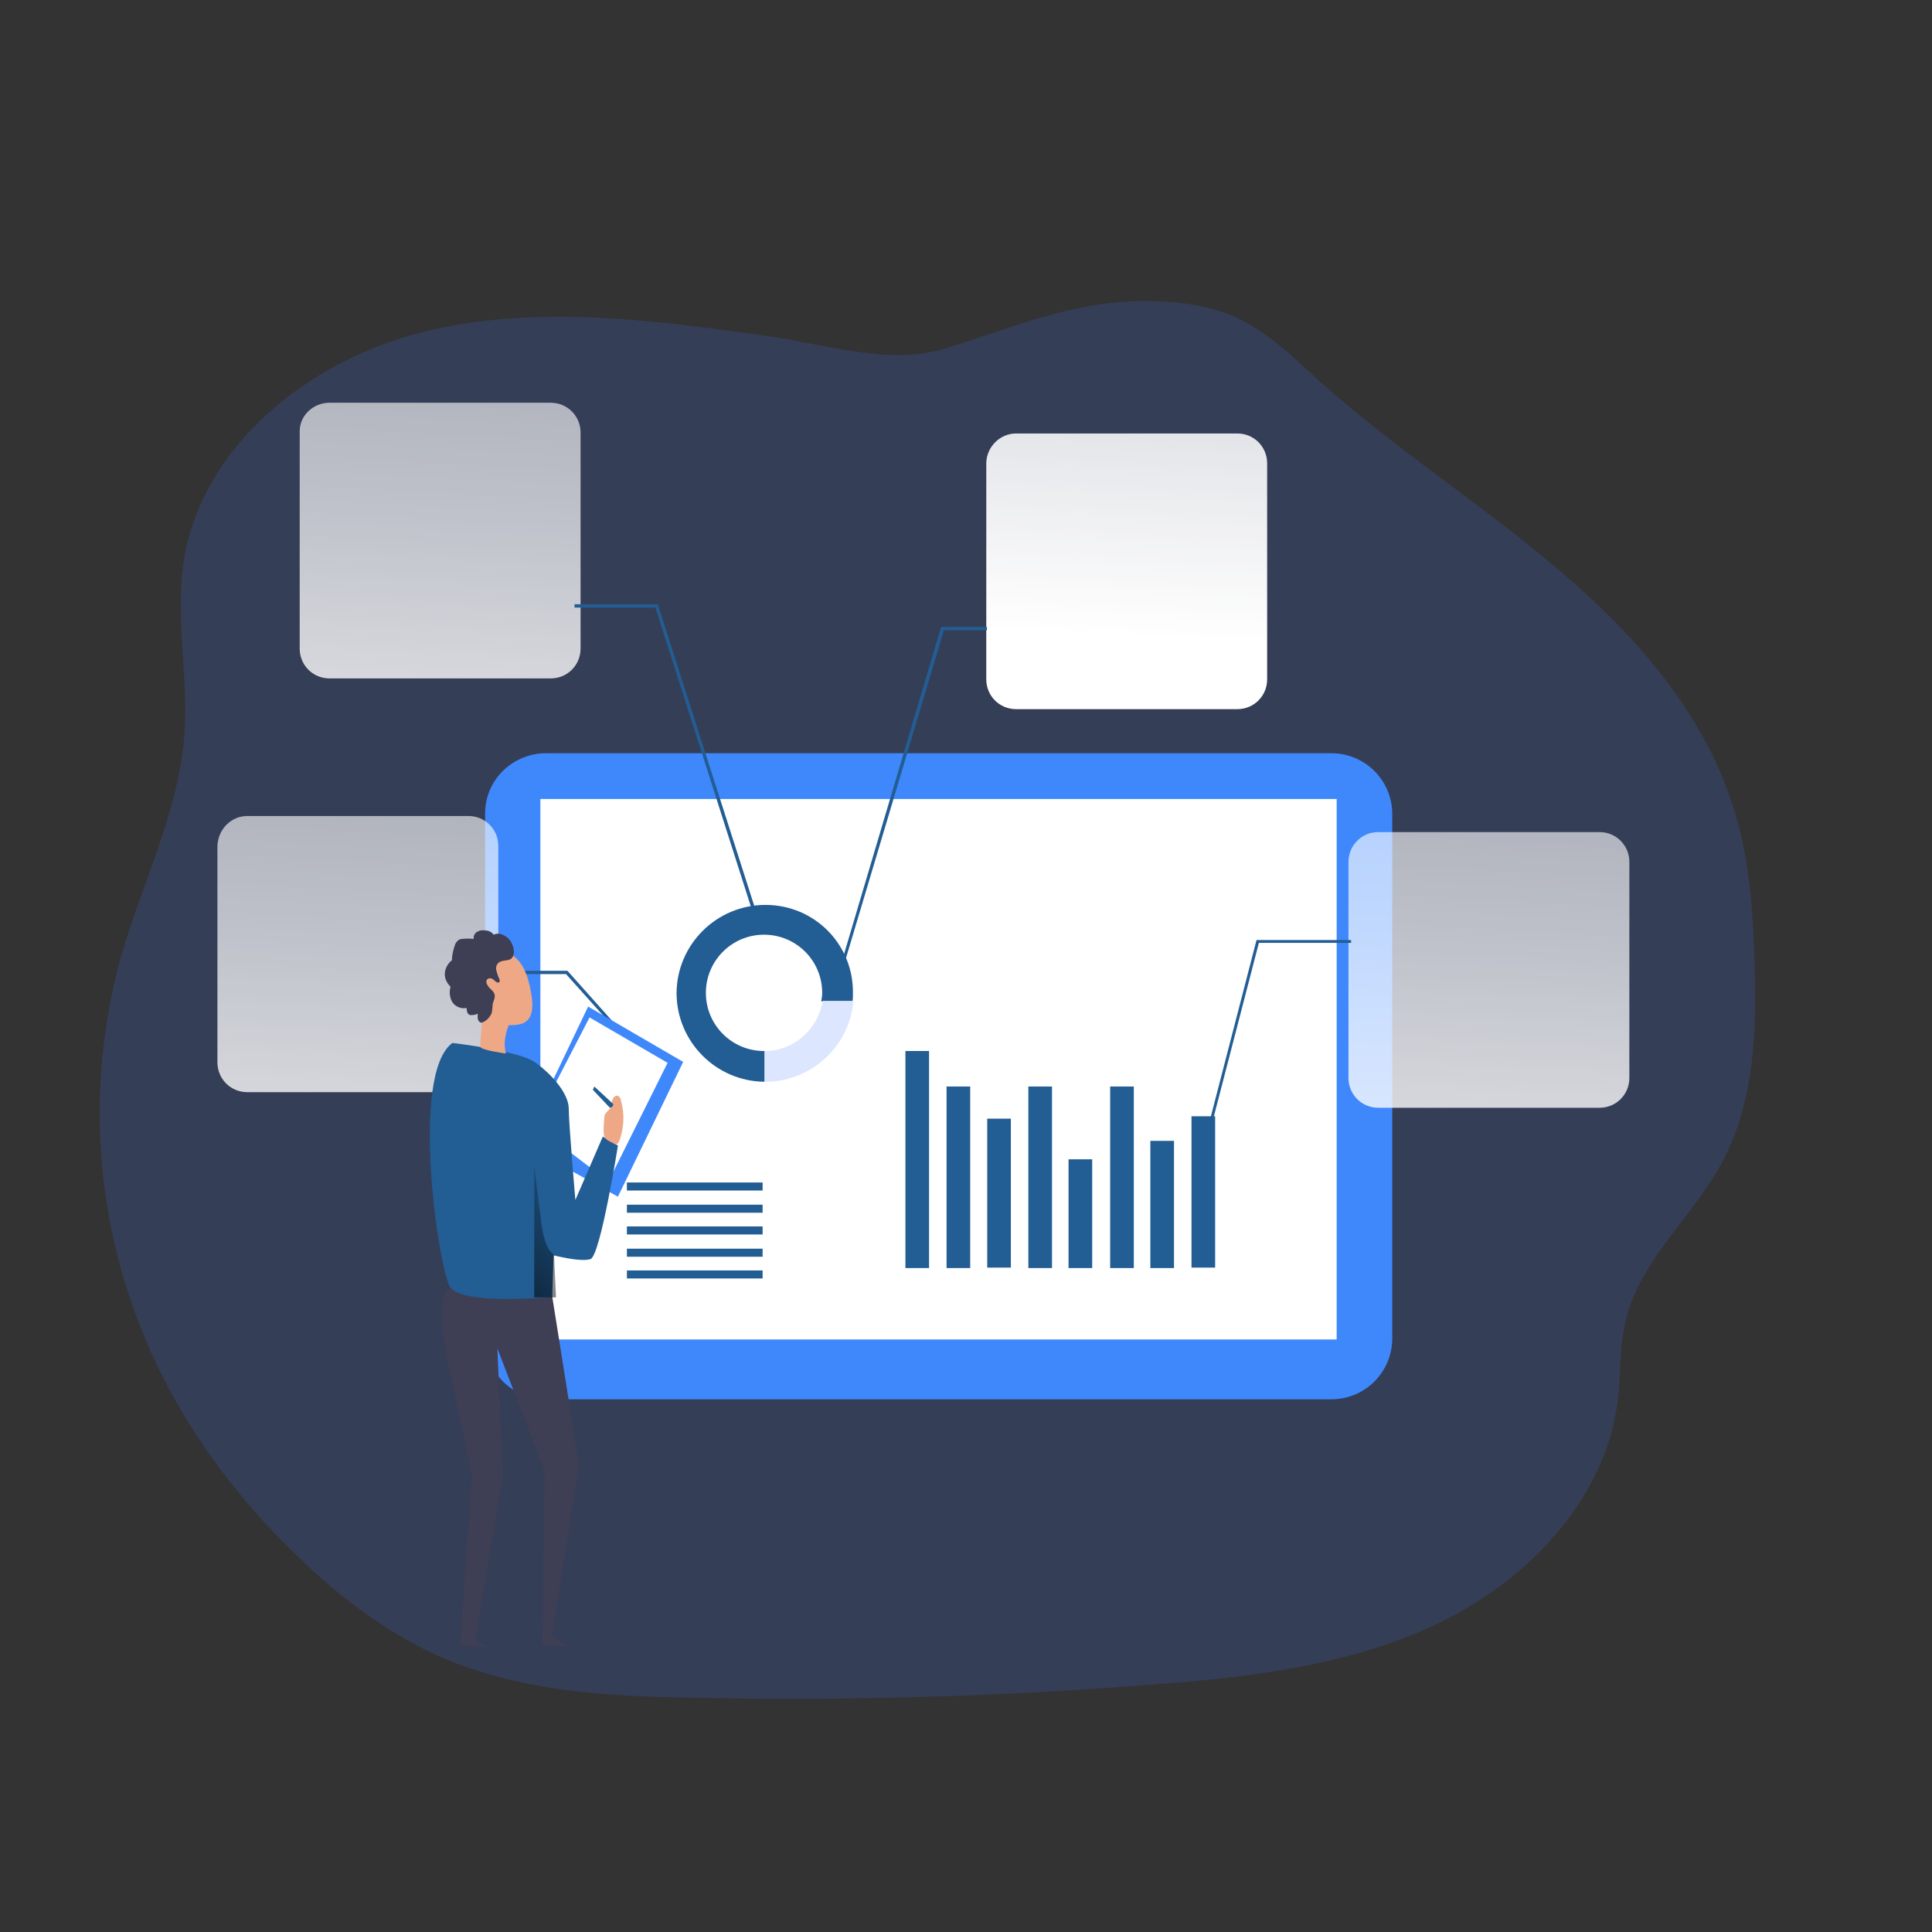 <?xml version="1.0" encoding="utf-8"?>
<svg viewBox="0 0 500 500" xmlns="http://www.w3.org/2000/svg">
  <rect x="0" y="0" width="500" height="500" fill="#333333" stroke="none"/>
  <g fill="#fc5b3f" transform="matrix(1.224, 0, 0, 1.224, 25.797, 77.919)" style="">
    <path d="M343.2 181.8c-6.2 11.7-17.4 20.8-20.5 33.6-1.4 5.5-1 11.3-1.7 17-2.5 19.9-17.3 36.3-35.1 45.7-.8.4-1.5.8-2.3 1.2-11.7 5.7-24.3 8.8-37.1 10.7-7.8 1.2-15.7 1.9-23.6 2.5-32.6 2.6-65.2 3.5-98 2.8-15.8-.3-31.9-1.1-46.8-6.3-.8-.3-1.5-.5-2.3-.8-12.1-4.6-22.8-12.3-32.3-21.2l-.4-.4c-14.1-13.2-25.9-29.2-33.4-47C-1.1 194-2.9 165.7 4.4 139c4.5-15.9 12.3-30.9 13.5-47.3.9-12.3-2-24.8-.1-37 4-24.3 26.5-42.1 50.3-48.1s48.9-2.6 73.2.8c11.9 1.7 25.8 6.3 37.5 2.6C193.2 5.6 205.4 0 221 0c6.3 0 12.8.7 18.7 3.2 7.1 3.1 12.7 8.7 18.4 13.9 16 14.3 34.2 25.9 50.6 39.9 16.4 13.9 31.2 30.9 37.2 51.6 3 10.1 3.7 20.7 4 31.2.5 14.3 0 29.3-6.7 42z" opacity=".18" style="fill: rgb(63, 114, 252);"/>
    <path d="M94.4 95.6h166c7.1 0 12.9 5.7 12.9 12.9v110.8c0 7.1-5.7 12.9-12.9 12.9h-166c-7.1 0-12.9-5.7-12.9-12.9V108.5c-.1-7.2 5.8-12.9 12.9-12.9z" style="fill: rgb(63, 136, 252);"/>
  </g>
  <path d="M 139.849 206.778 L 345.926 206.778 L 345.926 346.651 L 139.849 346.651 Z" fill="#fff" style=""/>
  <path d="M 234.322 272.003 L 240.44 272.003 L 240.44 328.173 L 234.322 328.173 Z M 244.968 281.181 L 251.087 281.181 L 251.087 328.173 L 244.968 328.173 Z M 255.492 289.503 L 261.611 289.503 L 261.611 328.05 L 255.492 328.05 Z M 266.139 281.181 L 272.257 281.181 L 272.257 328.173 L 266.139 328.173 Z M 276.541 300.027 L 282.659 300.027 L 282.659 328.173 L 276.541 328.173 Z M 287.309 281.181 L 293.428 281.181 L 293.428 328.173 L 287.309 328.173 Z M 297.711 295.254 L 303.83 295.254 L 303.83 328.173 L 297.711 328.173 Z M 308.358 288.891 L 314.476 288.891 L 314.476 328.05 L 308.358 328.05 Z M 162.244 306.023 L 197.365 306.023 L 197.365 308.103 L 162.244 308.103 Z M 162.244 311.775 L 197.365 311.775 L 197.365 313.855 L 162.244 313.855 Z M 162.244 317.404 L 197.365 317.404 L 197.365 319.484 L 162.244 319.484 Z M 162.244 323.155 L 197.365 323.155 L 197.365 325.236 L 162.244 325.236 Z M 162.244 328.784 L 197.365 328.784 L 197.365 330.865 L 162.244 330.865 Z M 198.099 234.19 C 185.495 234.19 175.215 244.347 175.093 256.951 C 175.093 269.556 185.25 279.835 197.854 279.957 L 197.854 272.003 L 197.732 272.003 C 189.411 272.003 182.68 265.273 182.68 256.951 C 182.68 248.63 189.411 241.899 197.732 241.899 C 206.053 241.899 212.784 248.63 212.784 256.951 C 212.784 257.685 212.662 258.42 212.539 259.154 L 220.616 259.154 C 220.738 258.542 220.738 257.93 220.738 257.196 C 220.983 244.469 210.826 234.19 198.099 234.19 Z" style="fill: rgb(34, 93, 147);"/>
  <linearGradient id="A" gradientUnits="userSpaceOnUse" x1="305.951" y1="-80.113" x2="288.574" y2="237.372" gradientTransform="matrix(1.224, 0, 0, 1.224, 25.797, 77.919)">
    <stop offset="0.02" stop-color="#fff" stop-opacity="0"/>
    <stop offset="0.14" stop-color="#fff" stop-opacity=".06"/>
    <stop offset="0.32" stop-color="#fff" stop-opacity=".39"/>
    <stop offset="0.68" stop-color="#fff" stop-opacity=".68"/>
    <stop offset="1" stop-color="#fff"/>
  </linearGradient>
  <path d="M 356.695 215.344 L 413.966 215.344 C 418.249 215.344 421.676 218.771 421.676 223.054 L 421.676 278.978 C 421.676 283.261 418.249 286.688 413.966 286.688 L 356.695 286.688 C 352.412 286.688 348.986 283.261 348.986 278.978 L 348.986 223.054 C 348.986 218.771 352.412 215.344 356.695 215.344 Z" fill="url(#A)" style=""/>
  <linearGradient id="B" gradientUnits="userSpaceOnUse" x1="233.889" y1="-246.705" x2="216.504" y2="70.781" gradientTransform="matrix(1.224, 0, 0, 1.224, 25.797, 77.919)">
    <stop offset="0.02" stop-color="#fff" stop-opacity="0"/>
    <stop offset="0.32" stop-color="#fff" stop-opacity=".39"/>
    <stop offset="0.68" stop-color="#fff" stop-opacity=".68"/>
    <stop offset="1" stop-color="#fff"/>
  </linearGradient>
  <path d="M 262.957 112.183 L 320.228 112.183 C 324.511 112.183 327.937 115.61 327.937 119.893 L 327.937 175.818 C 327.937 180.101 324.511 183.527 320.228 183.527 L 262.957 183.527 C 258.674 183.527 255.248 180.101 255.248 175.818 L 255.248 119.77 C 255.37 115.61 258.796 112.183 262.957 112.183 Z" fill="url(#B)" style=""/>
  <linearGradient id="C" gradientUnits="userSpaceOnUse" x1="84.176" y1="-172.372" x2="66.791" y2="145.114" gradientTransform="matrix(1.224, 0, 0, 1.224, 25.797, 77.919)">
    <stop offset="0.02" stop-color="#fff" stop-opacity="0"/>
    <stop offset="0.32" stop-color="#fff" stop-opacity=".39"/>
    <stop offset="0.68" stop-color="#fff" stop-opacity=".68"/>
    <stop offset="1" stop-color="#fff"/>
  </linearGradient>
  <path d="M 85.271 104.229 L 142.542 104.229 C 146.825 104.229 150.251 107.655 150.251 111.939 L 150.251 167.863 C 150.251 172.146 146.825 175.573 142.542 175.573 L 85.271 175.573 C 80.988 175.573 77.561 172.146 77.561 167.863 L 77.561 111.816 C 77.439 107.655 80.988 104.229 85.271 104.229 Z" fill="url(#C)" style=""/>
  <linearGradient id="D" gradientUnits="userSpaceOnUse" x1="66.695" y1="-82.075" x2="49.318" y2="235.41" gradientTransform="matrix(1.224, 0, 0, 1.224, 25.797, 77.919)">
    <stop offset="0.02" stop-color="#fff" stop-opacity="0"/>
    <stop offset="0.32" stop-color="#fff" stop-opacity=".39"/>
    <stop offset="0.68" stop-color="#fff" stop-opacity=".68"/>
    <stop offset="1" stop-color="#fff"/>
  </linearGradient>
  <path d="M 63.978 211.183 L 121.249 211.183 C 125.532 211.183 128.958 214.61 128.958 218.893 L 128.958 274.94 C 128.958 279.223 125.532 282.65 121.249 282.65 L 63.978 282.65 C 59.695 282.65 56.268 279.223 56.268 274.94 L 56.268 219.015 C 56.391 214.61 59.817 211.183 63.978 211.183 Z" fill="url(#D)" style=""/>
  <g fill="#fc5b3f" transform="matrix(1.224, 0, 0, 1.224, 25.797, 77.919)" style="">
    <path d="M234.2 177.7l-.6-.1 11-42.5h20v.6h-19.5zM187.6 69.6h-9.1l-25 83.7-.6-.1 25-84.3h9.7zm-48.1 64.1l-22-68.9h-17.1v-.7H118l.1.3 22.1 69.1zm-25.3 26l-15.6-17.4H83.3v-.7h15.6l15.8 17.7z" style="fill: rgb(34, 93, 147);"/>
  </g>
  <path d="M 220.861 259.032 C 219.882 270.779 209.969 279.957 198.099 279.957 L 197.977 279.957 L 197.977 272.003 C 205.442 272.003 211.683 266.374 212.906 259.032 L 220.861 259.032 Z" style="fill: rgb(221, 230, 255);"/>
  <path d="M 141.563 282.772 L 152.209 260.5 L 176.806 274.818 L 159.919 309.694 L 146.702 302.352 Z" style="fill: rgb(63, 136, 252);"/>
  <path d="M 143.643 280.569 L 152.576 263.315 L 172.768 275.062 L 157.471 305.778 L 147.069 297.824 Z" style="" fill="#fff"/>
  <path d="M 142.909 335.515 L 149.884 379.325 L 142.909 423.012 L 146.825 426.071 L 140.339 425.704 L 140.951 380.671 L 128.713 348.976 L 130.182 382.017 L 123.084 424.481 L 126.143 426.194 L 119.046 425.827 L 122.105 381.65 L 116.476 355.217 C 116.476 355.217 111.581 336.127 116.476 332.823 C 121.371 329.519 142.909 335.515 142.909 335.515 Z" fill="#3e3e54" style=""/>
  <path d="M 117.088 269.923 C 117.088 269.923 134.22 271.881 138.503 274.94 C 142.786 277.999 147.192 283.017 147.192 286.933 C 147.192 290.849 148.905 310.551 148.905 310.551 L 156.003 294.153 L 159.919 296.478 C 159.919 296.478 155.391 324.991 152.821 325.847 C 150.251 326.704 143.276 324.868 143.276 324.868 L 142.909 335.637 C 142.909 335.637 119.658 337.962 116.476 333.068 C 113.417 328.05 106.074 277.877 117.088 269.923 Z" style="fill: rgb(34, 93, 147);"/>
  <g fill="#eea886" transform="matrix(1.224, 0, 0, 1.224, 25.797, 77.919)" style="">
    <path d="M86.7 152.6s-1.7 3.5-.8 6.5c0 0-5.2-.7-5.4-1.4-.2-.6.7-6.1.1-7.8s6.1 2.7 6.1 2.7z"/>
    <path d="M81.1 138c2-.8 7.7-2.1 9.7 6.3 2.1 8.4-1.1 8.8-4.3 8.8-3.3 0-8.8-5.2-9.3-7s-2-5.5 3.9-8.1zm25.6 34.8c0-.3 0-.4.1-.7.2-.6.8-.9 1.2-1.5.2-.3.3-.8.3-1.1a1.93 1.93 0 01.3-1c.2-.3.5-.5.8-.5.5.1.8.6.8 1 .8 2.8.7 5.7-.3 8.5-.2.4-.4.8-.8.8-.2 0-.3-.1-.4-.2-.8-.4-2-.8-2.1-1.9s0-2.3.1-3.4z"/>
  </g>
  <path d="M 158.695 285.709 L 153.8 281.181 L 153.433 282.038 L 157.838 286.688 C 157.961 286.688 158.817 286.443 158.695 285.709 Z" style="fill: rgb(34, 93, 147);"/>
  <linearGradient id="F" gradientUnits="userSpaceOnUse" x1="107.183" y1="185.551" x2="68.576" y2="219.113" gradientTransform="matrix(1.224, 0, 0, 1.224, 25.797, 77.919)">
    <stop offset="0" stop-opacity="0"/>
    <stop offset="0.99"/>
  </linearGradient>
  <path d="M 143.398 324.746 C 143.398 324.746 140.951 323.767 140.094 316.425 L 138.258 301.74 L 138.258 335.76 L 143.888 335.76 L 143.398 324.746 Z" fill="url(#F)" style=""/>
  <path d="M 132.629 244.591 C 132.262 243.49 131.406 242.511 130.304 242.022 C 129.448 241.532 128.591 241.532 127.734 241.899 C 127.245 241.165 126.388 240.798 125.532 240.798 C 124.797 240.676 124.063 240.798 123.451 241.165 C 122.839 241.532 122.472 242.266 122.595 243.001 C 121.616 242.878 120.514 242.878 119.535 243.001 C 119.168 243.001 118.923 243.123 118.556 243.368 C 118.189 243.735 117.944 243.98 117.822 244.347 C 117.333 245.693 116.965 247.039 116.965 248.507 C 115.923 249.307 115.258 250.504 115.13 251.811 C 115.007 253.158 115.619 254.381 116.598 255.36 C 116.231 256.706 116.354 258.175 117.088 259.399 C 117.944 260.622 119.413 261.112 120.759 260.867 C 120.759 261.479 120.881 262.213 121.371 262.58 C 121.559 262.679 121.771 262.722 121.983 262.703 C 122.595 262.703 123.207 262.58 123.696 262.336 C 123.574 262.825 123.574 263.315 123.696 263.804 C 123.818 264.294 124.185 264.661 124.675 264.661 C 125.042 264.538 125.287 264.416 125.654 264.171 C 126.388 263.682 126.878 262.947 127.245 262.213 C 127.367 261.479 127.49 260.745 127.49 259.888 C 127.734 258.909 128.224 258.175 127.979 257.318 C 127.734 256.462 127 256.095 126.511 255.483 C 126.021 254.871 125.532 253.892 126.143 253.402 C 126.755 252.913 127.612 253.28 128.101 253.892 C 128.469 254.137 128.713 254.381 129.08 254.259 C 129.448 254.137 129.325 253.647 129.203 253.28 C 128.836 252.668 128.713 251.934 128.469 251.2 C 128.224 250.465 128.469 249.609 129.08 249.119 C 130.059 248.385 131.406 248.752 132.262 248.14 C 133.364 247.161 132.996 245.448 132.629 244.591 Z" fill="#3e3e54" style=""/>
</svg>
